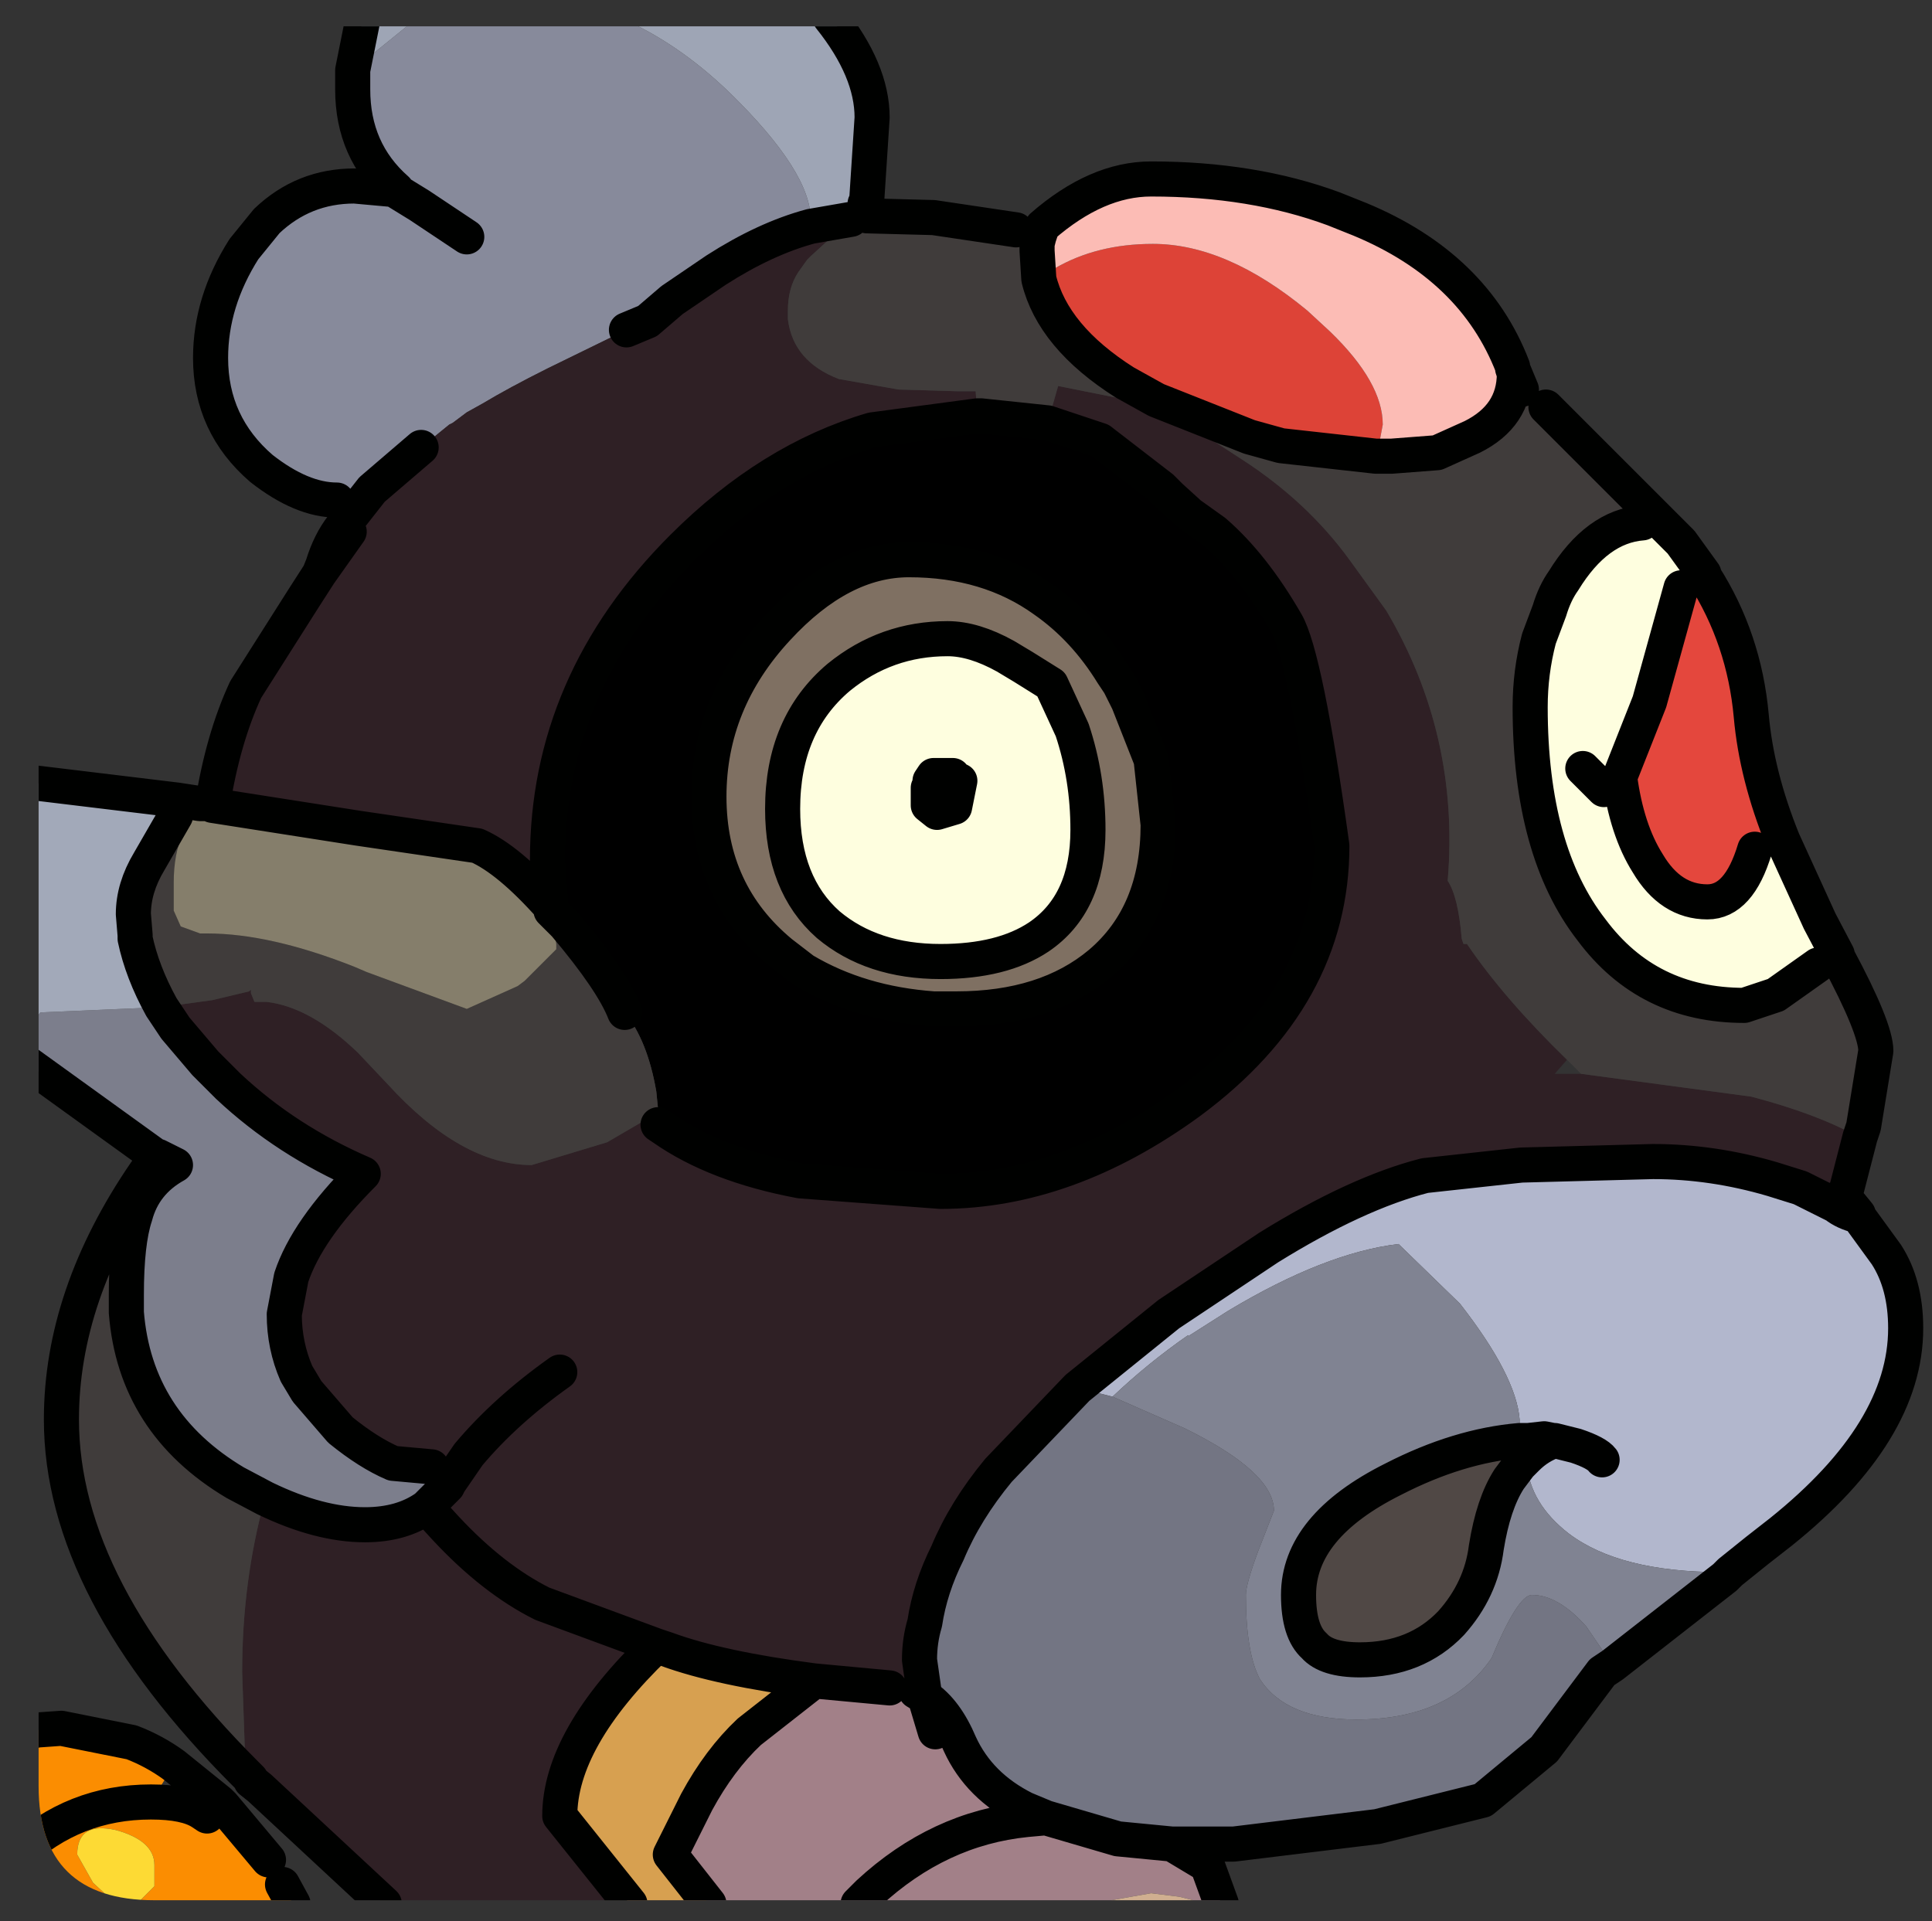 <?xml version="1.0" encoding="UTF-8" standalone="no"?>
<svg xmlns:ffdec="https://www.free-decompiler.com/flash" xmlns:xlink="http://www.w3.org/1999/xlink" ffdec:objectType="frame" height="54.75px" width="55.05px" xmlns="http://www.w3.org/2000/svg">
  <rect width="100%" height="100%" fill="#333333" stroke="none"/>
  <g transform="matrix(1.0, 0.0, 0.0, 1.0, 1.1, 0.75)">
    <clipPath id="clipPath0" transform="matrix(1.0, 0.0, 0.0, 1.0, 0.0, 0.0)">
      <path d="M50.5 0.0 Q53.95 0.0 53.95 3.3 L53.95 50.15 Q53.95 53.4 50.5 53.4 L3.3 53.4 Q0.0 53.4 0.0 50.15 L0.0 3.3 Q0.0 0.0 3.3 0.0 L50.5 0.0" fill="#000000" fill-rule="evenodd" stroke="none"/>
    </clipPath>
    <g clip-path="url(#clipPath0)">
      <use ffdec:characterId="2" height="54.75" transform="matrix(1.0, 0.0, 0.0, 1.0, -1.1, -0.75)" width="54.8" xlink:href="#shape1"/>
    </g>
    <use ffdec:characterId="3" height="53.4" transform="matrix(1.0, 0.0, 0.0, 1.0, 0.0, 0.0)" width="53.95" xlink:href="#shape2"/>
  </g>
  <defs>
    <g id="shape1" transform="matrix(1.0, 0.0, 0.0, 1.0, 1.1, 0.75)">
      <path d="M16.55 -0.25 Q18.2 0.45 19.7 1.9 22.0 4.15 22.0 5.5 L22.0 5.7 Q20.7 6.05 19.3 6.95 L18.05 7.8 17.35 8.4 16.75 8.65 14.5 9.75 Q13.4 10.3 12.65 10.75 L12.2 11.0 11.8 11.3 11.7 11.35 10.9 12.0 9.5 13.2 8.95 13.9 8.5 13.5 Q7.5 13.5 6.35 12.6 4.9 11.35 4.9 9.45 4.9 7.85 5.85 6.35 L6.5 5.55 Q7.55 4.55 9.0 4.55 L10.2 4.7 10.2 4.65 Q8.95 3.55 8.95 1.8 L8.95 1.25 10.8 -0.25 16.55 -0.25 M12.2 6.0 L10.85 5.1 10.2 4.7 10.85 5.1 12.2 6.0" fill="#888b9c" fill-rule="evenodd" stroke="none"/>
      <path d="M16.55 -0.25 L22.55 -0.25 Q23.75 1.25 23.75 2.6 L23.6 4.9 23.55 5.05 23.45 5.2 23.4 5.2 23.15 5.5 22.0 5.7 22.0 5.5 Q22.0 4.15 19.7 1.9 18.2 0.45 16.55 -0.25 M9.25 -0.25 L10.8 -0.25 8.95 1.25 9.25 -0.25" fill="#9fa6b6" fill-rule="evenodd" stroke="none"/>
      <path d="M46.0 13.9 L46.8 14.7 47.45 15.6 47.45 15.65 46.8 16.0 45.9 19.25 45.05 21.4 Q45.25 22.9 45.85 23.85 46.5 24.95 47.55 24.95 48.45 24.95 48.9 23.45 L49.7 23.2 50.75 25.5 51.25 26.45 50.7 26.75 49.5 27.6 48.6 27.9 Q45.85 27.9 44.25 25.75 42.5 23.5 42.5 19.4 42.5 18.4 42.75 17.45 L43.05 16.65 Q43.2 16.15 43.45 15.8 44.4 14.25 45.7 14.15 L46.0 13.9 M44.0 21.15 L44.35 21.5 44.6 21.75 45.05 21.4 44.6 21.75 44.35 21.5 44.0 21.15 M28.05 18.25 L28.85 18.75 29.45 20.05 Q29.9 21.4 29.9 22.9 29.9 25.0 28.5 25.95 27.45 26.65 25.7 26.65 23.75 26.65 22.5 25.6 21.2 24.45 21.2 22.3 21.2 19.9 22.8 18.55 24.15 17.45 25.9 17.45 26.65 17.45 27.55 17.95 L28.05 18.25 M25.9 21.35 L25.6 21.35 25.5 21.35 25.4 21.5 25.4 21.7 25.35 21.7 25.35 22.2 25.6 22.4 26.1 22.25 26.25 21.5 26.05 21.4 26.05 21.35 25.9 21.35" fill="#ffffe0" fill-rule="evenodd" stroke="none"/>
      <path d="M47.45 15.65 Q48.6 17.45 48.8 19.65 48.95 21.35 49.7 23.2 L48.9 23.45 Q48.45 24.95 47.55 24.95 46.5 24.95 45.85 23.85 45.25 22.9 45.05 21.4 L45.9 19.25 46.8 16.0 47.45 15.65" fill="#e5473d" fill-rule="evenodd" stroke="none"/>
      <path d="M22.0 5.7 L23.15 5.5 22.0 6.55 21.9 6.65 21.65 7.0 Q21.35 7.45 21.35 8.1 L21.35 8.35 Q21.5 9.55 22.8 10.05 L24.5 10.35 26.2 10.4 26.7 10.4 26.75 11.1 23.75 11.5 Q20.85 12.35 18.35 14.85 14.5 18.7 14.5 23.75 L14.6 25.1 Q13.4 23.75 12.5 23.35 L9.1 22.85 4.95 22.2 Q5.25 20.3 5.9 18.9 L7.55 16.3 8.0 15.6 8.85 14.4 8.8 14.25 Q9.75 12.95 10.9 12.0 L11.7 11.35 11.8 11.3 12.2 11.0 12.65 10.75 Q13.4 10.3 14.5 9.75 L16.75 8.65 17.35 8.4 18.05 7.8 19.3 6.95 Q20.7 6.05 22.0 5.7 M51.9 31.65 L51.5 33.2 51.4 33.3 51.2 33.6 50.2 33.1 49.4 32.85 Q47.7 32.35 46.0 32.35 L42.25 32.45 39.5 32.75 Q37.55 33.25 35.05 34.8 L32.2 36.7 29.6 38.8 27.35 41.15 Q26.4 42.3 25.9 43.5 25.4 44.5 25.25 45.5 25.1 46.0 25.1 46.55 L24.95 47.45 24.25 47.35 22.1 47.15 Q19.4 46.8 17.9 46.25 L17.6 46.15 Q14.85 48.8 14.85 51.0 L16.85 53.5 9.85 53.5 6.3 50.2 6.05 50.0 6.05 49.95 5.95 49.85 5.9 49.8 5.8 46.9 Q5.8 44.3 6.45 41.95 8.0 42.7 9.3 42.7 10.35 42.7 11.05 42.2 L11.65 41.6 11.2 41.05 10.1 40.95 Q9.4 40.65 8.6 40.0 L7.65 38.9 7.35 38.4 Q7.0 37.6 7.0 36.7 L7.2 35.65 Q7.65 34.3 9.25 32.7 7.05 31.75 5.4 30.2 L4.75 29.55 3.9 28.55 3.5 27.95 4.95 27.75 6.0 27.5 6.05 27.45 6.05 27.55 6.15 27.8 6.5 27.8 Q7.75 27.95 9.1 29.25 L9.95 30.15 Q12.05 32.45 14.05 32.45 L16.2 31.8 17.4 31.1 17.5 31.0 17.65 30.85 17.65 31.3 17.8 31.4 Q19.3 32.45 21.7 32.9 L25.7 33.2 Q29.3 33.2 32.8 30.65 36.85 27.65 36.85 23.35 36.1 17.95 35.55 17.0 34.6 15.35 33.5 14.4 L32.8 13.9 32.25 13.4 32.0 13.15 30.25 11.8 28.75 11.3 29.05 10.25 30.8 10.6 31.45 10.85 31.7 10.95 Q32.5 11.25 33.3 11.7 L34.3 12.35 Q36.15 13.55 37.35 15.2 L38.4 16.65 Q40.5 20.2 40.15 24.35 40.45 24.8 40.55 26.0 L40.6 26.15 40.7 26.15 Q41.75 27.7 43.55 29.45 L43.2 29.85 43.95 29.85 48.8 30.5 Q50.7 31.0 51.85 31.65 L51.9 31.65 M14.85 38.35 Q13.3 39.45 12.25 40.7 L11.7 41.5 11.65 41.6 11.7 41.5 12.25 40.7 Q13.3 39.45 14.85 38.35 M17.6 46.15 L14.35 44.95 Q12.95 44.25 11.6 42.8 L11.05 42.2 11.6 42.8 Q12.95 44.25 14.35 44.95 L17.6 46.15" fill="#2f2025" fill-rule="evenodd" stroke="none"/>
      <path d="M51.85 33.9 L52.65 35.0 Q53.2 35.85 53.2 37.1 53.2 40.05 49.65 42.9 49.0 43.4 48.2 44.05 L48.05 44.2 47.95 44.05 Q45.05 44.05 43.6 42.95 42.5 42.1 42.4 40.95 L42.2 41.0 42.4 40.8 Q42.75 40.45 43.2 40.3 L43.15 40.3 42.9 40.25 42.45 40.3 42.2 40.3 42.2 39.7 Q42.1 38.45 40.5 36.4 L38.75 34.7 Q36.65 34.95 33.9 36.6 L32.8 37.3 32.75 37.3 Q31.6 38.1 30.6 39.05 L29.6 38.8 32.2 36.7 35.05 34.8 Q37.55 33.25 39.5 32.75 L42.25 32.45 46.0 32.35 Q47.7 32.35 49.4 32.85 L50.2 33.1 51.2 33.6 Q51.45 33.8 51.85 33.9 M42.2 41.0 L42.2 41.45 41.9 41.4 42.2 41.0 M44.55 40.85 Q44.4 40.65 43.8 40.45 L43.2 40.3 43.8 40.45 Q44.4 40.65 44.55 40.85" fill="#b3b8ce" fill-rule="evenodd" stroke="none"/>
      <path d="M42.2 41.0 L41.9 41.4 Q41.45 42.1 41.25 43.35 41.1 44.55 40.25 45.5 39.25 46.55 37.65 46.55 36.7 46.55 36.35 46.15 35.9 45.75 35.9 44.7 35.9 42.75 38.6 41.4 40.45 40.45 42.2 40.3 L42.45 40.3 42.9 40.25 43.15 40.3 43.2 40.3 Q42.75 40.45 42.4 40.8 L42.2 41.0" fill="#504845" fill-rule="evenodd" stroke="none"/>
      <path d="M38.1 12.25 L35.4 11.95 34.5 11.7 31.85 10.65 30.95 10.15 Q28.9 8.85 28.5 7.2 28.75 7.0 28.95 6.9 30.15 6.2 31.75 6.2 33.85 6.2 36.15 8.1 L36.8 8.7 Q38.3 10.15 38.3 11.35 L38.15 12.15 38.1 12.25" fill="#de4337" fill-rule="evenodd" stroke="none"/>
      <path d="M28.75 11.3 L30.25 11.8 32.0 13.15 32.25 13.4 32.8 13.9 33.5 14.4 Q34.6 15.35 35.55 17.0 36.1 17.95 36.85 23.35 36.85 27.65 32.8 30.65 29.3 33.2 25.7 33.2 L21.7 32.9 Q19.3 32.45 17.8 31.4 L17.65 31.3 17.65 30.85 17.6 30.35 Q17.35 28.9 16.7 28.1 16.35 27.2 15.0 25.6 L14.6 25.2 14.6 25.1 14.5 23.75 Q14.5 18.7 18.35 14.85 20.85 12.35 23.75 11.5 L26.75 11.1 26.85 11.1 28.75 11.3 M24.8 15.2 Q22.85 15.2 21.05 17.15 19.1 19.25 19.1 21.95 19.1 24.7 21.15 26.4 L21.8 26.9 Q23.4 27.85 25.5 28.0 L26.15 28.0 Q28.7 28.0 30.25 26.7 31.9 25.3 31.9 22.75 L31.7 20.9 31.05 19.25 30.8 18.75 30.6 18.45 Q29.8 17.15 28.65 16.35 27.05 15.2 24.8 15.2" fill="#000000" fill-rule="evenodd" stroke="none"/>
      <path d="M28.05 18.25 L27.55 17.95 Q26.65 17.45 25.9 17.45 24.15 17.45 22.8 18.55 21.2 19.9 21.2 22.3 21.2 24.45 22.5 25.6 23.75 26.65 25.7 26.65 27.45 26.65 28.5 25.95 29.9 25.0 29.9 22.9 29.9 21.4 29.45 20.05 L28.85 18.75 28.05 18.25 M24.8 15.2 Q27.05 15.2 28.65 16.35 29.8 17.15 30.6 18.45 L30.8 18.75 31.05 19.25 31.7 20.9 31.9 22.75 Q31.9 25.3 30.25 26.7 28.7 28.0 26.15 28.0 L25.5 28.0 Q23.4 27.85 21.8 26.9 L21.15 26.4 Q19.1 24.7 19.1 21.95 19.1 19.25 21.05 17.15 22.85 15.2 24.8 15.2" fill="#7f7062" fill-rule="evenodd" stroke="none"/>
      <path d="M23.15 5.5 L23.4 5.2 23.45 5.2 23.55 5.2 23.55 5.25 23.5 5.35 23.6 5.4 25.5 5.45 27.85 5.8 28.5 6.0 28.45 6.2 28.45 6.4 28.5 7.2 Q28.9 8.85 30.95 10.15 L31.85 10.65 34.5 11.7 35.4 11.95 38.1 12.25 38.55 12.25 39.85 12.15 40.85 11.7 Q42.05 11.1 42.05 9.9 L42.0 9.75 42.25 10.35 42.95 10.85 46.0 13.9 45.7 14.15 Q44.4 14.25 43.45 15.8 43.2 16.15 43.05 16.65 L42.75 17.45 Q42.5 18.4 42.5 19.4 42.5 23.5 44.25 25.75 45.85 27.9 48.6 27.9 L49.5 27.6 50.7 26.75 51.25 26.5 Q52.35 28.55 52.35 29.2 L52.0 31.35 51.85 31.65 Q50.7 31.0 48.8 30.5 L43.95 29.85 43.55 29.45 Q41.75 27.7 40.7 26.15 L40.6 26.15 40.55 26.0 Q40.45 24.8 40.15 24.35 40.5 20.2 38.4 16.65 L37.35 15.2 Q36.15 13.55 34.3 12.35 L33.3 11.7 Q32.5 11.25 31.7 10.95 L31.45 10.85 30.8 10.6 29.05 10.25 28.75 11.3 26.85 11.1 26.75 11.1 26.7 10.4 26.2 10.4 24.5 10.35 22.8 10.05 Q21.5 9.55 21.35 8.35 L21.35 8.1 Q21.35 7.45 21.65 7.0 L21.9 6.65 22.0 6.55 23.15 5.5 M5.9 49.8 Q0.65 44.55 0.65 39.7 0.65 36.15 3.05 32.65 L3.4 32.2 3.9 32.45 Q3.0 32.95 2.75 33.9 2.5 34.65 2.5 36.15 L2.5 36.65 Q2.75 39.8 5.6 41.5 L6.45 41.95 Q5.8 44.3 5.8 46.9 L5.9 49.8 M3.95 22.05 L4.6 22.15 4.9 22.15 Q3.85 22.75 3.85 24.4 L3.85 25.2 4.05 25.65 4.6 25.85 4.8 25.85 Q6.6 25.85 9.0 26.8 L9.35 26.95 12.2 28.0 13.65 27.35 13.85 27.2 14.75 26.3 14.75 26.15 14.6 25.2 15.0 25.6 Q16.35 27.2 16.7 28.1 17.35 28.9 17.6 30.35 L17.65 30.85 17.5 31.0 17.4 31.1 16.2 31.8 14.05 32.45 Q12.05 32.45 9.95 30.15 L9.1 29.25 Q7.75 27.95 6.5 27.8 L6.15 27.8 6.05 27.55 6.05 27.45 6.0 27.5 4.95 27.75 3.5 27.95 Q2.95 26.95 2.75 26.0 L2.75 25.9 2.7 25.3 Q2.7 24.55 3.15 23.8 L3.9 22.5 3.95 22.05 M8.75 14.1 L8.95 13.9 9.5 13.2 10.9 12.0 Q9.75 12.95 8.8 14.25 L8.75 14.1 M9.0 4.55 L10.1 4.65 10.2 4.7 9.0 4.55 M24.95 47.45 L25.1 46.55 25.0 47.45 24.95 47.45" fill="#403c3b" fill-rule="evenodd" stroke="none"/>
      <path d="M4.9 22.15 L4.95 22.2 9.1 22.85 12.5 23.35 Q13.4 23.75 14.6 25.1 L14.6 25.2 14.75 26.15 14.75 26.3 13.85 27.2 13.65 27.35 12.2 28.0 9.35 26.95 9.0 26.8 Q6.6 25.85 4.8 25.85 L4.6 25.85 4.05 25.65 3.85 25.2 3.85 24.4 Q3.85 22.75 4.9 22.15" fill="#867e6b" fill-rule="evenodd" stroke="none"/>
      <path d="M44.85 46.7 L44.55 46.9 42.9 49.1 41.15 50.55 38.15 51.3 34.05 51.8 33.05 51.8 32.3 51.8 30.75 51.65 28.7 51.05 28.1 50.8 Q26.8 50.15 26.25 48.95 25.85 48.0 25.25 47.6 L25.1 46.55 Q25.1 46.0 25.25 45.5 25.4 44.5 25.9 43.5 26.4 42.3 27.35 41.15 L29.6 38.8 30.6 39.05 32.65 39.95 Q35.2 41.2 35.2 42.3 L34.75 43.45 Q34.4 44.4 34.4 44.7 34.4 46.35 34.8 47.1 35.55 48.25 37.55 48.25 40.2 48.25 41.4 46.5 42.15 44.7 42.55 44.7 43.3 44.7 44.1 45.6 L44.85 46.7" fill="#737584" fill-rule="evenodd" stroke="none"/>
      <path d="M48.05 44.2 L44.85 46.7 44.1 45.6 Q43.3 44.7 42.55 44.7 42.15 44.7 41.4 46.5 40.2 48.25 37.55 48.25 35.55 48.25 34.8 47.1 34.4 46.35 34.4 44.7 34.4 44.4 34.75 43.45 L35.2 42.3 Q35.2 41.2 32.65 39.95 L30.6 39.05 Q31.6 38.1 32.75 37.3 L32.8 37.3 33.9 36.6 Q36.65 34.95 38.75 34.7 L40.5 36.4 Q42.1 38.45 42.2 39.7 L42.2 40.3 Q40.45 40.45 38.6 41.4 35.9 42.75 35.9 44.7 35.9 45.75 36.35 46.15 36.7 46.55 37.65 46.55 39.25 46.55 40.25 45.5 41.1 44.55 41.25 43.35 41.45 42.1 41.9 41.4 L42.2 41.45 42.2 41.0 42.4 40.95 Q42.5 42.1 43.6 42.95 45.05 44.05 47.95 44.05 L48.05 44.2" fill="#818493" fill-rule="evenodd" stroke="none"/>
      <path d="M33.05 51.8 L33.3 52.4 33.7 53.5 33.3 53.5 32.5 53.3 31.7 53.2 30.0 53.5 23.35 53.5 19.1 53.5 18.0 52.1 18.75 50.6 Q19.4 49.4 20.25 48.6 L22.1 47.15 24.25 47.35 24.95 47.45 25.0 47.45 25.1 46.55 25.25 47.6 Q25.85 48.0 26.25 48.95 26.8 50.15 28.1 50.8 L28.7 51.05 30.75 51.65 32.3 51.8 33.05 51.8 M25.55 48.6 L25.25 47.6 25.0 47.45 25.25 47.6 25.55 48.6 M28.7 51.05 L28.15 51.1 Q25.65 51.35 23.65 53.2 L23.35 53.5 23.65 53.2 Q25.65 51.35 28.15 51.1 L28.7 51.05 M33.3 52.4 L32.3 51.8 33.3 52.4" fill="#a38189" fill-rule="evenodd" stroke="none"/>
      <path d="M33.3 53.5 L30.0 53.5 31.7 53.2 32.5 53.3 33.3 53.5" fill="#d1b091" fill-rule="evenodd" stroke="none"/>
      <path d="M19.1 53.5 L16.85 53.5 14.85 51.0 Q14.85 48.8 17.6 46.15 L17.9 46.25 Q19.4 46.8 22.1 47.15 L20.25 48.6 Q19.4 49.4 18.75 50.6 L18.0 52.1 19.1 53.5" fill="#d8a150" fill-rule="evenodd" stroke="none"/>
      <path d="M3.4 32.2 L3.35 32.2 -0.6 29.35 -0.6 29.0 0.05 28.1 3.5 27.95 3.9 28.55 4.75 29.55 5.4 30.2 Q7.05 31.75 9.25 32.7 7.65 34.3 7.2 35.65 L7.0 36.7 Q7.0 37.6 7.35 38.4 L7.65 38.9 8.6 40.0 Q9.4 40.65 10.1 40.95 L11.2 41.05 11.65 41.6 11.05 42.2 Q10.35 42.7 9.3 42.7 8.0 42.7 6.45 41.95 L5.6 41.5 Q2.75 39.8 2.5 36.65 L2.5 36.15 Q2.5 34.65 2.75 33.9 3.0 32.95 3.9 32.45 L3.4 32.2" fill="#7c7e8d" fill-rule="evenodd" stroke="none"/>
      <path d="M-0.6 29.0 L-0.6 21.5 3.95 22.05 3.9 22.5 3.15 23.8 Q2.7 24.55 2.7 25.3 L2.75 25.9 2.75 26.0 Q2.95 26.95 3.5 27.95 L0.05 28.1 -0.6 29.0" fill="#a3aaba" fill-rule="evenodd" stroke="none"/>
      <path d="M-0.05 53.5 L-0.6 53.5 -0.6 52.9 -0.15 53.4 -0.05 53.5" fill="#c85e08" fill-rule="evenodd" stroke="none"/>
      <path d="M-0.6 48.7 L-0.05 48.55 0.65 48.5 2.65 48.9 Q3.3 49.15 3.85 49.55 L3.2 50.6 Q4.2 50.6 4.65 50.9 L4.8 51.0 5.2 50.65 5.25 50.7 6.55 52.25 6.95 52.95 7.25 53.5 2.8 53.5 3.3 53.0 3.3 52.4 Q3.3 51.7 2.2 51.4 1.1 51.15 1.1 52.1 L1.55 52.9 2.2 53.5 -0.05 53.5 -0.15 53.4 -0.6 52.9 -0.6 52.1 -0.6 48.7 M-0.6 52.1 Q1.0 50.6 3.2 50.6 1.0 50.6 -0.6 52.1" fill="#fc8e01" fill-rule="evenodd" stroke="none"/>
      <path d="M2.8 53.5 L2.2 53.5 1.55 52.9 1.1 52.1 Q1.1 51.15 2.2 51.4 3.3 51.7 3.3 52.4 L3.3 53.0 2.8 53.5" fill="#fedb34" fill-rule="evenodd" stroke="none"/>
      <path d="M42.0 9.75 L42.05 9.9 Q42.05 11.1 40.85 11.7 L39.85 12.15 38.55 12.25 38.1 12.25 38.15 12.15 38.3 11.35 Q38.3 10.15 36.8 8.7 L36.15 8.1 Q33.85 6.2 31.75 6.2 30.15 6.2 28.95 6.9 28.75 7.0 28.5 7.2 L28.45 6.4 28.45 6.2 28.5 6.0 28.6 5.7 Q30.15 4.35 31.7 4.35 34.6 4.35 36.9 5.2 L37.65 5.5 Q40.9 6.85 42.0 9.7 L42.0 9.75" fill="#fdbdb6" fill-rule="evenodd" stroke="none"/>
      <path d="M22.0 5.7 L23.15 5.5 M23.6 4.9 L23.75 2.6 Q23.75 1.25 22.55 -0.25 M9.25 -0.25 L8.95 1.25 8.95 1.8 Q8.95 3.55 10.2 4.65 L10.1 4.65 9.0 4.55 Q7.55 4.55 6.5 5.55 L5.85 6.35 Q4.9 7.85 4.9 9.45 4.9 11.35 6.35 12.6 7.5 13.5 8.5 13.5 M42.0 9.75 L42.05 9.9 Q42.05 11.1 40.85 11.7 L39.85 12.15 38.55 12.25 38.1 12.25 35.4 11.95 34.5 11.7 31.85 10.65 30.95 10.15 Q28.9 8.85 28.5 7.2 L28.45 6.4 28.45 6.2 28.5 6.0 28.6 5.7 Q30.15 4.35 31.7 4.35 34.6 4.35 36.9 5.2 L37.65 5.5 Q40.9 6.85 42.0 9.7 L42.0 9.75 42.25 10.35 M27.85 5.8 L25.5 5.45 23.6 5.4 23.5 5.35 23.55 5.25 23.55 5.2 23.55 5.05 M42.95 10.85 L46.0 13.9 46.8 14.7 47.45 15.6 47.45 15.65 Q48.6 17.45 48.8 19.65 48.95 21.35 49.7 23.2 L50.75 25.5 51.25 26.45 51.25 26.5 Q52.35 28.55 52.35 29.2 L52.0 31.35 51.9 31.65 51.5 33.2 M51.4 33.3 L51.85 33.85 51.85 33.9 52.65 35.0 Q53.2 35.85 53.2 37.1 53.2 40.05 49.65 42.9 49.0 43.4 48.2 44.05 L48.05 44.2 44.85 46.7 44.55 46.9 42.9 49.1 41.15 50.55 38.15 51.3 34.05 51.8 33.05 51.8 33.3 52.4 33.7 53.5 M9.85 53.5 L6.3 50.2 6.05 50.0 6.05 49.95 5.95 49.85 5.9 49.8 Q0.65 44.55 0.65 39.7 0.65 36.15 3.05 32.65 L3.4 32.2 3.35 32.2 -0.6 29.35 M-0.6 21.5 L3.95 22.05 4.6 22.15 4.9 22.15 4.95 22.2 Q5.25 20.3 5.9 18.9 L7.55 16.3 8.0 15.6 8.1 15.35 Q8.3 14.7 8.65 14.25 L8.75 14.1 8.95 13.9 9.5 13.2 10.9 12.0 M46.8 16.0 L45.9 19.25 45.05 21.4 Q45.25 22.9 45.85 23.85 46.5 24.95 47.55 24.95 48.45 24.95 48.9 23.45 M45.7 14.15 Q44.4 14.25 43.45 15.8 43.2 16.15 43.05 16.65 L42.75 17.45 Q42.5 18.4 42.5 19.4 42.5 23.5 44.25 25.75 45.85 27.9 48.6 27.9 L49.5 27.6 50.7 26.75 M45.05 21.4 L44.6 21.75 44.35 21.5 44.0 21.15 M51.2 33.6 Q51.45 33.8 51.85 33.9 M28.75 11.3 L30.25 11.8 32.0 13.15 32.25 13.4 32.8 13.9 33.5 14.4 Q34.6 15.35 35.55 17.0 36.1 17.95 36.85 23.35 36.85 27.65 32.8 30.65 29.3 33.2 25.7 33.2 L21.7 32.9 Q19.3 32.45 17.8 31.4 L17.65 31.3 M3.5 27.95 L3.9 28.55 4.75 29.55 5.4 30.2 Q7.05 31.75 9.25 32.7 7.65 34.3 7.2 35.65 L7.0 36.7 Q7.0 37.6 7.35 38.4 L7.65 38.9 8.6 40.0 Q9.4 40.65 10.1 40.95 L11.2 41.05 M11.65 41.6 L11.7 41.5 12.25 40.7 Q13.3 39.45 14.85 38.35 M29.6 38.8 L32.2 36.7 35.05 34.8 Q37.55 33.25 39.5 32.75 L42.25 32.45 46.0 32.35 Q47.7 32.35 49.4 32.85 L50.2 33.1 51.2 33.6 M42.2 41.0 L41.9 41.4 Q41.45 42.1 41.25 43.35 41.1 44.55 40.25 45.5 39.25 46.55 37.65 46.55 36.7 46.55 36.35 46.15 35.9 45.75 35.9 44.7 35.9 42.75 38.6 41.4 40.45 40.45 42.2 40.3 L42.45 40.3 42.9 40.25 43.15 40.3 43.2 40.3 43.8 40.45 Q44.4 40.65 44.55 40.85 M42.2 41.0 L42.4 40.8 Q42.75 40.45 43.2 40.3 M28.75 11.3 L26.85 11.1 26.75 11.1 23.75 11.5 Q20.85 12.35 18.35 14.85 14.5 18.7 14.5 23.75 L14.6 25.1 14.6 25.2 15.0 25.6 Q16.35 27.2 16.7 28.1 M28.05 18.25 L28.85 18.75 29.45 20.05 Q29.9 21.4 29.9 22.9 29.9 25.0 28.5 25.95 27.45 26.65 25.7 26.65 23.75 26.65 22.5 25.6 21.2 24.45 21.2 22.3 21.2 19.9 22.8 18.55 24.15 17.45 25.9 17.45 26.65 17.45 27.55 17.95 L28.05 18.25 M24.8 15.2 Q27.05 15.2 28.65 16.35 29.8 17.15 30.6 18.45 L30.8 18.75 31.05 19.25 31.7 20.9 31.9 22.75 Q31.9 25.3 30.25 26.7 28.7 28.0 26.15 28.0 L25.5 28.0 Q23.4 27.85 21.8 26.9 L21.15 26.4 Q19.1 24.7 19.1 21.95 19.1 19.25 21.05 17.15 22.85 15.2 24.8 15.2 M25.6 21.35 L25.6 21.7 25.85 21.7 25.9 22.0 25.95 21.95 26.05 21.85 26.05 21.6 26.05 21.4 25.9 21.35 25.6 21.35 25.5 21.35 25.4 21.5 25.4 21.7 25.6 21.7 25.6 21.85 25.7 22.1 25.85 22.1 25.9 22.0 25.9 22.1 25.7 22.2 25.4 21.7 25.35 21.7 25.35 22.2 25.6 22.4 26.1 22.25 26.25 21.5 26.05 21.4 26.05 21.35 25.9 21.35 M25.95 21.95 L26.15 21.85 26.05 21.6 M10.2 4.7 L10.85 5.1 12.2 6.0 M16.75 8.65 L17.35 8.4 18.05 7.8 19.3 6.95 Q20.7 6.05 22.0 5.7 M8.85 14.4 L8.0 15.6 M3.9 22.5 L3.15 23.8 Q2.7 24.55 2.7 25.3 L2.75 25.9 2.75 26.0 Q2.95 26.95 3.5 27.95 M14.6 25.1 Q13.4 23.75 12.5 23.35 L9.1 22.85 4.95 22.2 M10.2 4.7 L10.1 4.65 M3.4 32.2 L3.9 32.45 Q3.0 32.95 2.75 33.9 2.5 34.65 2.5 36.15 L2.5 36.65 Q2.75 39.8 5.6 41.5 L6.45 41.95 Q8.0 42.7 9.3 42.7 10.35 42.7 11.05 42.2 L11.65 41.6 M-0.6 48.7 L-0.05 48.55 0.65 48.5 2.65 48.9 Q3.3 49.15 3.85 49.55 L5.15 50.6 5.2 50.65 5.25 50.7 6.55 52.25 M6.95 52.95 L7.25 53.5 M11.05 42.2 L11.6 42.8 Q12.95 44.25 14.35 44.95 L17.6 46.15 17.9 46.25 Q19.4 46.8 22.1 47.15 L24.25 47.35 M25.1 46.55 Q25.1 46.0 25.25 45.5 25.4 44.5 25.9 43.5 26.4 42.3 27.35 41.15 L29.6 38.8 M22.1 47.15 L20.25 48.6 Q19.4 49.4 18.75 50.6 L18.0 52.1 19.1 53.5 M25.1 46.55 L25.25 47.6 Q25.85 48.0 26.25 48.95 26.8 50.15 28.1 50.8 L28.7 51.05 30.75 51.65 32.3 51.8 33.05 51.8 M25.0 47.45 L25.25 47.6 25.55 48.6 M32.3 51.8 L33.3 52.4 M23.35 53.5 L23.65 53.2 Q25.65 51.35 28.15 51.1 L28.7 51.05 M16.85 53.5 L14.85 51.0 Q14.85 48.8 17.6 46.15 M3.2 50.6 Q4.2 50.6 4.65 50.9 L4.8 51.0 M3.2 50.6 Q1.0 50.6 -0.6 52.1" fill="none" stroke="#000100" stroke-linecap="round" stroke-linejoin="round" stroke-width="1.0"/>
    </g>
    <g id="shape2" transform="matrix(1.0, 0.0, 0.0, 1.0, 0.0, 0.0)">
      <path d="M50.5 0.0 Q53.95 0.0 53.95 3.3 L53.95 50.15 Q53.95 53.4 50.5 53.4 L3.3 53.4 Q0.0 53.4 0.0 50.15 L0.0 3.3 Q0.0 0.0 3.3 0.0 L50.5 0.0" fill="#000000" fill-opacity="0.004" fill-rule="evenodd" stroke="none"/>
    </g>
  </defs>
</svg>
